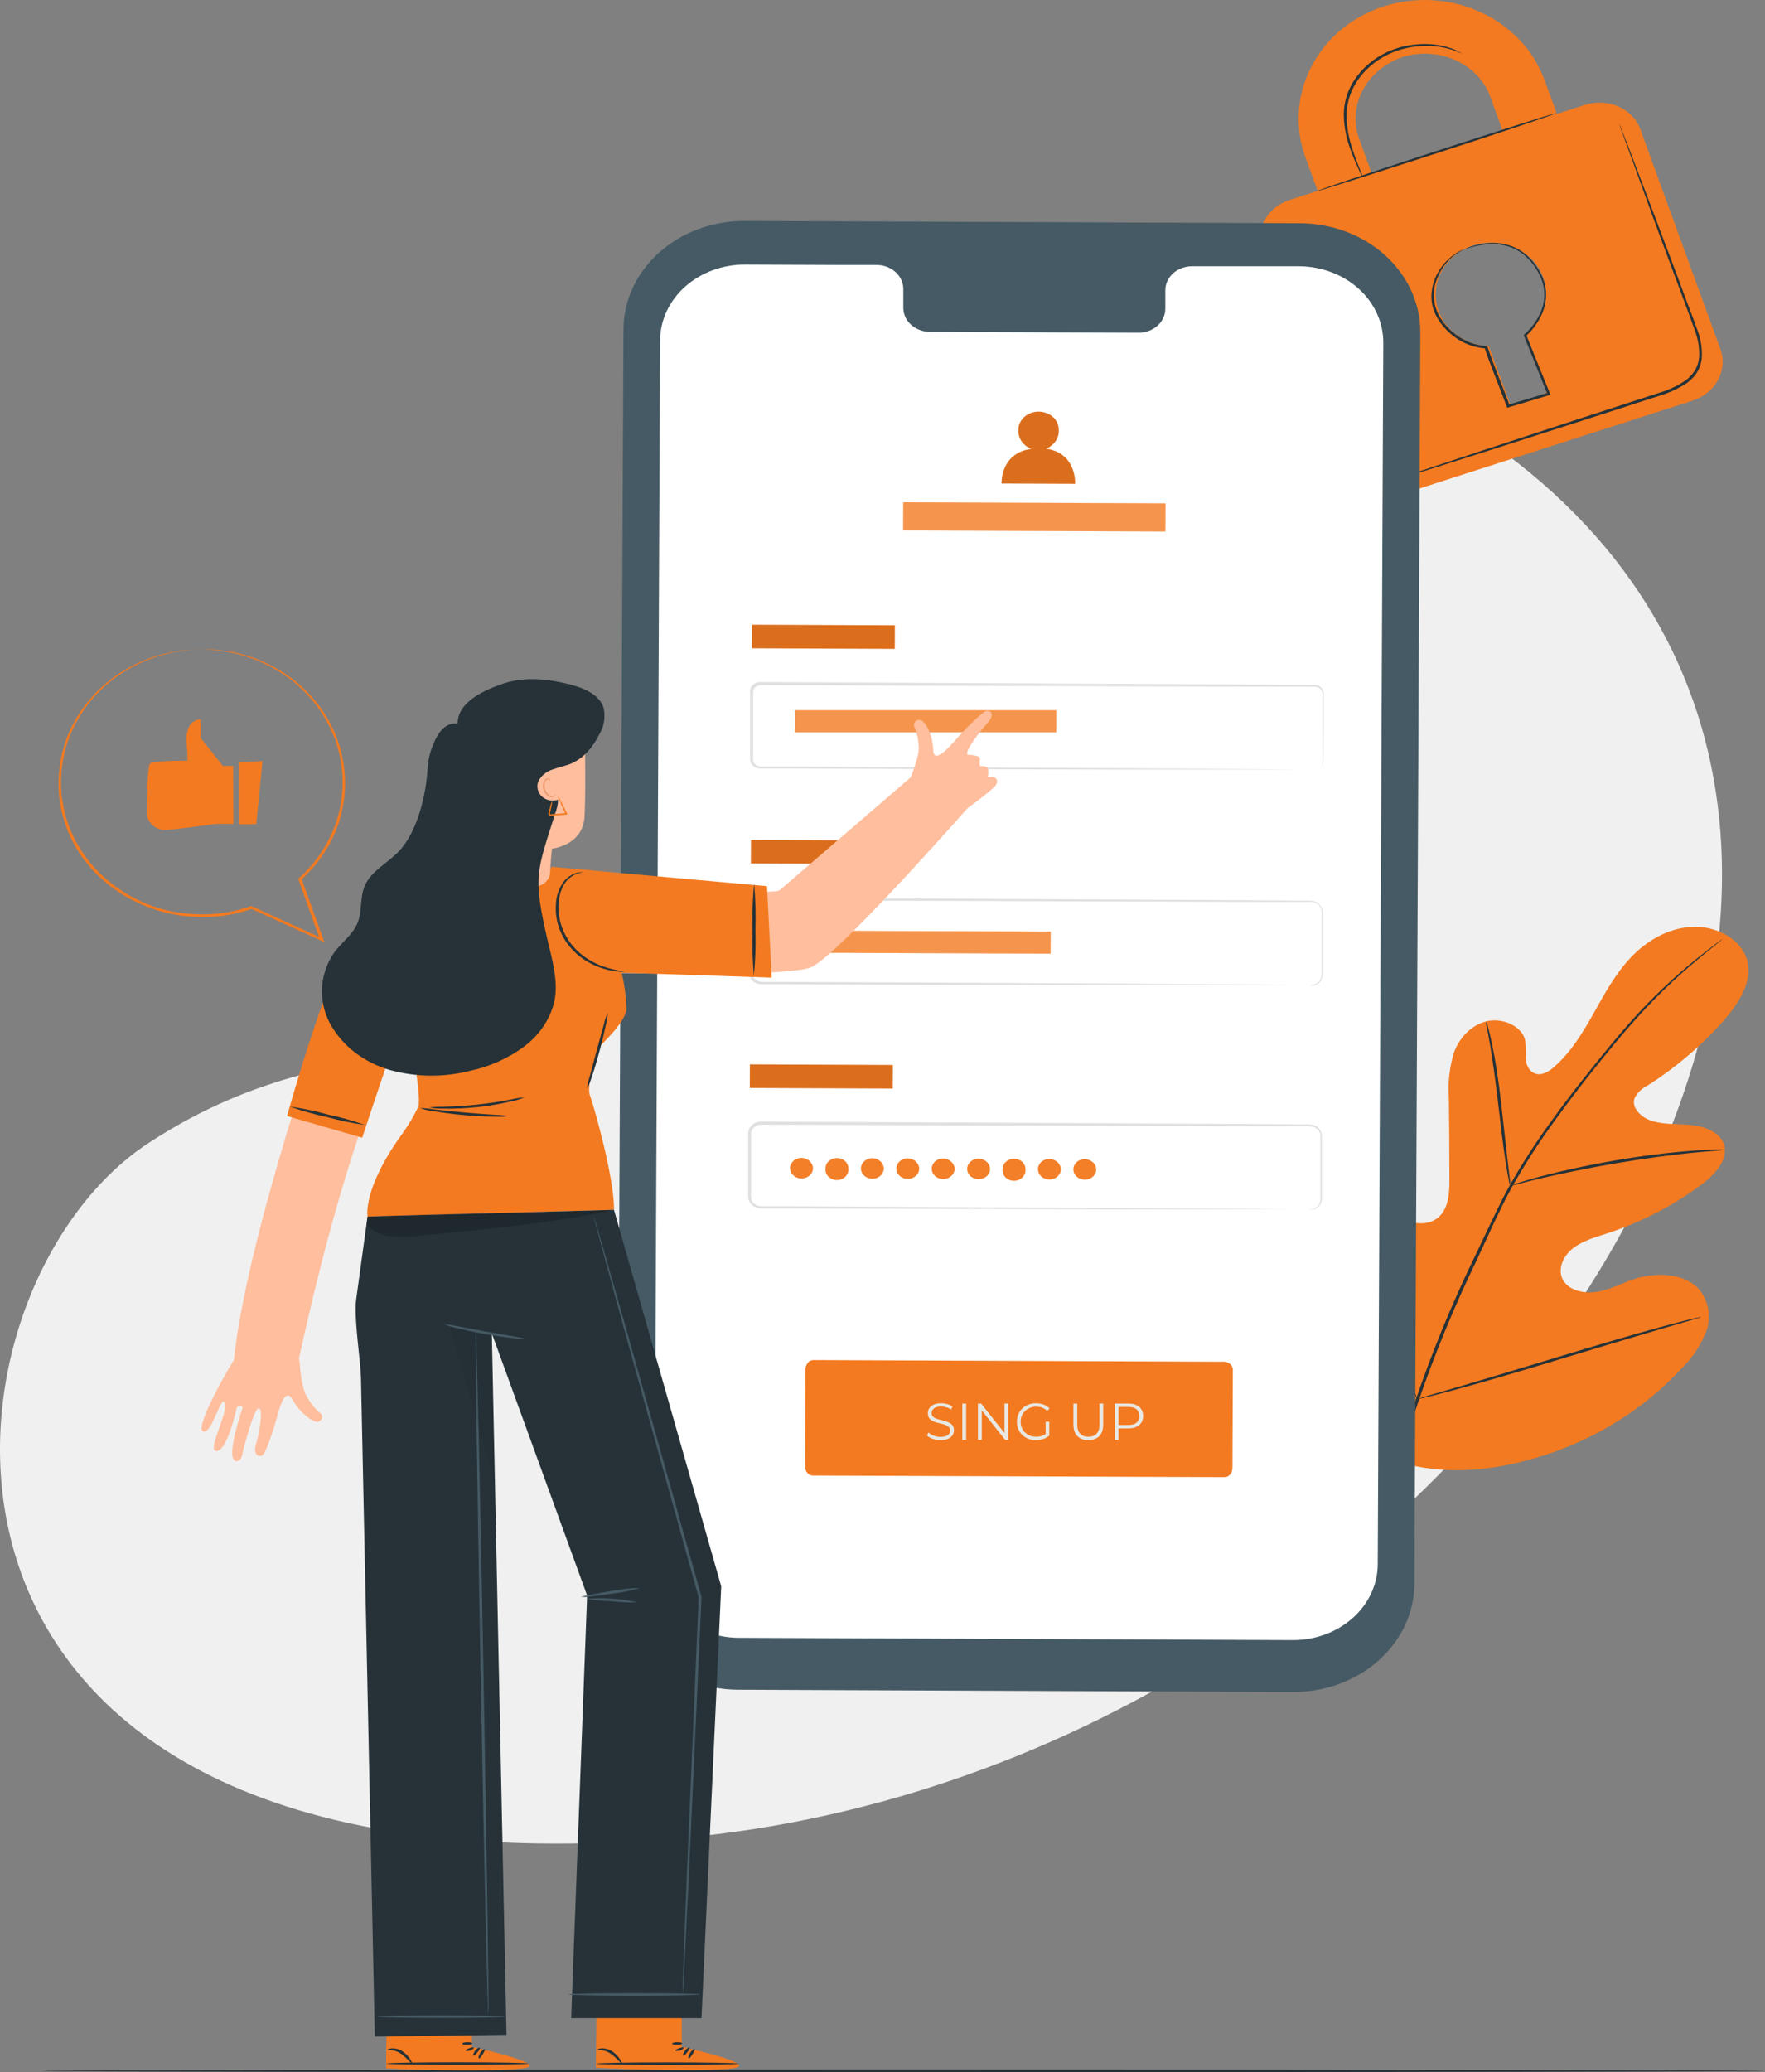 <svg width="277" height="325" viewBox="0 0 277 325" fill="none" xmlns="http://www.w3.org/2000/svg">
<rect x="0" y="0" width="277" height="325" fill="#808080" stroke="none"/>
<path d="M238.218 72.623C206.283 47.543 163.054 72.623 121.054 125.401C79.054 178.179 59.084 155.968 23.381 179.229C-12.322 202.491 -21.872 297.78 103.918 288.516C229.707 279.252 321.703 138.098 238.218 72.623Z" fill="#F0F0F0"/>
<path d="M277 324.796C277 324.906 216.443 325 141.766 325C67.09 325 6.506 324.906 6.506 324.796C6.506 324.686 67.055 324.592 141.766 324.592C216.478 324.592 277 324.694 277 324.796Z" fill="#263238"/>
<path d="M217.995 228.849C204.521 220.392 201.469 204.694 202.001 190.578C202.088 188.227 201.8 185.735 203.047 183.673C204.294 181.612 207.207 180.194 209.553 181.181C211.498 182.004 212.344 184.042 213.434 185.727C214.888 187.971 217.02 189.8 219.582 191.002C221.248 191.785 223.315 192.256 224.963 191.441C227.23 190.32 227.492 187.522 227.474 185.17C227.474 180.797 227.445 176.429 227.387 172.066C227.23 169.723 227.495 167.373 228.172 165.106C228.983 162.88 230.788 160.819 233.256 160.192C235.724 159.565 238.803 160.858 239.361 163.147C239.457 164.116 239.483 165.09 239.439 166.063C239.509 167.042 240.015 168.116 241.035 168.414C242.056 168.712 243.12 168.03 243.904 167.34C246.59 164.989 248.422 161.924 250.122 158.899C251.823 155.874 253.489 152.762 255.93 150.184C258.372 147.605 261.747 145.559 265.523 145.364C269.299 145.168 273.233 147.252 274.174 150.544C275.116 153.836 272.98 157.198 270.686 159.871C267.225 163.838 263.145 167.336 258.573 170.256C257.68 170.694 256.968 171.378 256.541 172.207C255.974 173.775 257.622 175.342 259.34 175.836C261.285 176.416 263.395 176.236 265.445 176.455C267.494 176.675 269.674 177.474 270.451 179.198C271.515 181.597 269.282 184.105 267.093 185.75C262.698 189.042 257.707 191.632 252.337 193.408C250.419 194.035 248.404 194.591 246.852 195.798C245.3 197.005 244.375 199.113 245.308 200.767C246.242 202.421 248.64 202.946 250.654 202.609C252.669 202.272 254.457 201.3 256.375 200.65C259.959 199.435 264.582 199.654 266.84 202.437C267.54 203.395 267.983 204.486 268.134 205.624C268.286 206.763 268.141 207.917 267.712 208.997C266.839 211.145 265.496 213.115 263.762 214.789C258.05 220.922 250.629 225.582 242.256 228.293C233.945 230.879 226.245 231.584 217.986 228.865" fill="#F37A20"/>
<path d="M270.337 147.299C270.337 147.299 270.259 147.378 270.084 147.519L269.308 148.138C268.628 148.687 267.625 149.486 266.36 150.544C262.775 153.536 259.446 156.766 256.401 160.208C254.457 162.379 252.442 164.84 250.297 167.512C248.151 170.185 245.936 173.069 243.739 176.134C241.396 179.365 239.25 182.709 237.311 186.15C236.3 187.945 235.41 189.818 234.495 191.73L231.791 197.569C228.228 204.924 225.124 212.452 222.495 220.118C220.377 226.39 218.917 232.827 218.134 239.344C217.627 243.741 217.545 248.171 217.89 252.581C218.03 254.149 218.16 255.348 218.282 256.163C218.335 256.555 218.37 256.868 218.405 257.096V257.417C218.367 257.315 218.341 257.21 218.326 257.103C218.282 256.876 218.23 256.57 218.16 256.179C218.003 255.395 217.838 254.156 217.681 252.589C217.26 248.17 217.289 243.726 217.768 239.312C218.502 232.768 219.93 226.301 222.032 220C224.64 212.313 227.735 204.766 231.303 197.397L234.076 191.581C234.992 189.677 235.89 187.788 236.91 185.985C238.862 182.534 241.026 179.182 243.39 175.946C245.622 172.811 247.872 169.973 249.991 167.324C252.111 164.675 254.16 162.199 256.096 160.035C259.172 156.603 262.546 153.395 266.186 150.442C267.477 149.4 268.506 148.616 269.203 148.091L270.014 147.503C270.114 147.425 270.222 147.357 270.337 147.299Z" fill="#263238"/>
<path d="M237.024 185.97C236.901 185.647 236.816 185.313 236.771 184.974C236.631 184.324 236.474 183.407 236.291 182.216C235.916 179.864 235.532 176.643 235.122 173.077C234.713 169.511 234.25 166.282 233.867 163.954C233.666 162.794 233.492 161.862 233.37 161.211C233.274 160.878 233.225 160.536 233.221 160.192C233.371 160.506 233.48 160.835 233.544 161.172C233.736 161.815 233.954 162.739 234.198 163.907C234.695 166.258 235.183 169.456 235.593 173.03C236.003 176.604 236.352 179.739 236.622 182.176C236.753 183.274 236.867 184.206 236.954 184.951C237.022 185.287 237.045 185.629 237.024 185.97Z" fill="#263238"/>
<path d="M270.581 180.343C270.157 180.426 269.725 180.473 269.291 180.484C268.419 180.554 267.18 180.648 265.645 180.805C262.576 181.103 258.355 181.651 253.724 182.435C249.093 183.219 244.933 184.105 241.942 184.786C240.451 185.131 239.247 185.445 238.454 185.656C238.03 185.792 237.592 185.886 237.146 185.939C237.549 185.756 237.969 185.607 238.401 185.492C239.221 185.233 240.407 184.873 241.89 184.489C244.864 183.705 249.023 182.772 253.672 181.973C257.609 181.296 261.582 180.799 265.576 180.484C267.119 180.366 268.366 180.319 269.238 180.303C269.686 180.276 270.136 180.289 270.581 180.343Z" fill="#263238"/>
<path d="M222.46 219.452C222.367 219.338 222.291 219.215 222.233 219.083L221.658 217.994C221.16 217.046 220.489 215.643 219.687 213.926C218.065 210.478 215.998 205.65 213.8 200.289C211.602 194.928 209.579 190.1 208.044 186.613C207.294 184.92 206.675 183.532 206.213 182.498L205.725 181.377C205.657 181.248 205.61 181.111 205.585 180.969C205.678 181.083 205.754 181.207 205.812 181.338L206.387 182.427C206.876 183.376 207.556 184.779 208.358 186.495C209.98 189.943 212.047 194.771 214.245 200.132C216.443 205.493 218.466 210.321 220.001 213.809C220.751 215.502 221.37 216.889 221.823 217.924C222.024 218.37 222.19 218.707 222.32 219.044C222.388 219.174 222.435 219.311 222.46 219.452Z" fill="#263238"/>
<path d="M267.006 206.543C266.866 206.615 266.717 206.671 266.561 206.708L265.27 207.1L260.5 208.487C256.471 209.663 250.907 211.34 244.803 213.19C238.698 215.039 233.108 216.685 229.053 217.782C227.03 218.339 225.381 218.762 224.239 219.044L222.922 219.35C222.769 219.394 222.611 219.423 222.451 219.436C222.591 219.364 222.74 219.309 222.896 219.272L224.187 218.88L228.957 217.492C232.986 216.317 238.55 214.64 244.654 212.79C250.759 210.94 256.34 209.294 260.396 208.197C262.427 207.641 264.067 207.217 265.218 206.935L266.535 206.63C266.688 206.586 266.846 206.557 267.006 206.543Z" fill="#263238"/>
<path d="M248.832 16.428L244.34 17.87L242.413 12.595C238.872 2.869 227.588 -2.296 217.219 0.988C206.85 4.272 201.329 14.939 204.87 24.665L206.797 29.94L202.289 31.39C200.569 31.989 199.173 33.161 198.39 34.661C197.607 36.162 197.498 37.876 198.085 39.447L210.582 73.767C210.841 74.545 211.272 75.268 211.849 75.893C212.425 76.519 213.135 77.033 213.938 77.407C214.74 77.78 215.617 78.005 216.518 78.068C217.419 78.131 218.324 78.03 219.181 77.772L265.724 62.81C267.466 62.212 268.882 61.03 269.674 59.513C270.466 57.996 270.572 56.261 269.971 54.675L257.465 20.355C257.199 19.579 256.762 18.86 256.18 18.239C255.597 17.619 254.882 17.11 254.076 16.744C253.27 16.377 252.391 16.16 251.49 16.106C250.589 16.052 249.685 16.161 248.832 16.428ZM213.355 21.914C212.401 19.385 212.572 16.622 213.833 14.204C215.095 11.786 217.349 9.901 220.123 8.943C221.492 8.522 222.942 8.353 224.386 8.446C225.83 8.54 227.238 8.894 228.527 9.487C229.815 10.08 230.957 10.901 231.885 11.899C232.813 12.898 233.508 14.054 233.928 15.299L235.846 20.574L215.274 27.189L213.355 21.914ZM239.518 52.371L242.71 61.133C242.768 61.309 242.749 61.498 242.657 61.662C242.564 61.825 242.405 61.95 242.213 62.011L237.739 63.445C237.561 63.49 237.37 63.471 237.208 63.392C237.045 63.313 236.923 63.18 236.867 63.022L233.649 54.299C231.874 54.212 230.172 53.64 228.769 52.66C227.366 51.679 226.33 50.337 225.8 48.813C225.041 46.798 225.18 44.597 226.186 42.672C227.192 40.746 228.988 39.245 231.198 38.483C232.289 38.148 233.444 38.014 234.594 38.088C235.744 38.163 236.866 38.445 237.892 38.917C238.918 39.39 239.828 40.043 240.567 40.838C241.307 41.633 241.86 42.554 242.195 43.546C242.756 45.094 242.803 46.756 242.329 48.328C241.855 49.899 240.881 51.313 239.526 52.394L239.518 52.371Z" fill="#F37A20"/>
<path d="M244.14 17.776C244.14 17.886 235.812 20.699 225.451 24.046C215.091 27.393 206.64 30.081 206.597 30.003C206.553 29.924 214.925 27.087 225.294 23.733C235.663 20.378 244.096 17.674 244.14 17.776Z" fill="#263238"/>
<path d="M254.029 19.218C254.068 19.286 254.1 19.357 254.125 19.43C254.195 19.586 254.273 19.79 254.378 20.041C254.605 20.613 254.919 21.405 255.311 22.392L258.66 31.155C260.055 34.87 261.721 39.274 263.57 44.165C264.442 46.618 265.471 49.173 266.43 51.861C266.944 53.247 267.166 54.706 267.084 56.164C267.01 56.923 266.77 57.66 266.378 58.335C265.959 59.008 265.399 59.601 264.73 60.083C263.382 60.967 261.887 61.652 260.3 62.113L255.808 63.563L247.306 66.298L232.907 70.907L223.184 73.979L220.567 74.763L219.87 74.966C219.795 74.996 219.716 75.015 219.634 75.021C219.634 75.021 219.704 75.021 219.852 74.927L220.533 74.684L223.149 73.799L232.82 70.601L247.192 65.898L255.678 63.14L260.169 61.682C261.711 61.24 263.163 60.575 264.468 59.715C265.091 59.268 265.612 58.717 266.003 58.092C266.372 57.468 266.595 56.783 266.657 56.078C266.737 54.673 266.524 53.267 266.029 51.932C265.087 49.267 264.093 46.689 263.195 44.236C261.381 39.337 259.707 34.917 258.381 31.202C257.055 27.487 255.939 24.5 255.172 22.4C254.805 21.373 254.526 20.574 254.3 19.994L254.09 19.367C254.064 19.319 254.044 19.27 254.029 19.218Z" fill="#263238"/>
<path d="M229.471 8.41C229.471 8.41 229.009 8.206 228.154 7.893C226.936 7.472 225.648 7.239 224.343 7.203C222.41 7.143 220.486 7.47 218.71 8.159C216.55 9.017 214.703 10.405 213.381 12.164C212.051 13.918 211.337 15.99 211.332 18.113C211.35 19.853 211.644 21.581 212.204 23.247C212.658 24.673 213.128 25.809 213.442 26.601C213.628 27.003 213.779 27.417 213.896 27.839C213.648 27.463 213.441 27.067 213.277 26.656C212.919 25.872 212.405 24.759 211.899 23.325C211.278 21.642 210.94 19.885 210.896 18.113C210.873 15.91 211.603 13.754 212.989 11.937C214.357 10.114 216.279 8.683 218.527 7.814C220.358 7.121 222.342 6.816 224.326 6.921C225.659 6.982 226.968 7.261 228.189 7.744C228.516 7.879 228.831 8.036 229.131 8.214C229.255 8.263 229.37 8.329 229.471 8.41Z" fill="#263238"/>
<path d="M229.872 39.078C230.012 39.003 230.158 38.937 230.309 38.883C230.745 38.706 231.197 38.561 231.66 38.451C232.395 38.257 233.154 38.141 233.919 38.107C234.96 38.056 236.002 38.198 236.98 38.522C239.213 39.227 241.262 41.273 242.274 44.008C242.759 45.476 242.759 47.039 242.274 48.507C241.736 50.1 240.771 51.551 239.465 52.731L239.518 52.52C240.678 55.381 241.942 58.484 243.25 61.721L243.329 61.917L243.111 61.988L241.114 62.583L236.753 63.892L236.535 63.955L236.465 63.759C235.271 60.514 233.963 57.489 232.977 54.518L233.169 54.652C231.464 54.524 229.839 53.949 228.495 52.998C227.279 52.156 226.282 51.086 225.573 49.863C224.934 48.778 224.615 47.563 224.649 46.336C224.689 45.082 225.038 43.851 225.669 42.731C226.301 41.612 227.2 40.633 228.303 39.862C228.757 39.531 229.266 39.267 229.811 39.078C229.319 39.341 228.841 39.626 228.381 39.933C227.17 40.853 226.242 42.038 225.687 43.373C225.209 44.38 224.986 45.47 225.033 46.563C225.08 47.657 225.395 48.727 225.957 49.698C226.654 50.875 227.627 51.902 228.809 52.708C230.091 53.612 231.64 54.157 233.265 54.276H233.413L233.457 54.393C234.416 57.309 235.733 60.357 236.945 63.618L236.657 63.492L241.018 62.184L243.006 61.58L242.867 61.846C241.567 58.61 240.311 55.498 239.16 52.637V52.52L239.265 52.426C240.533 51.294 241.478 49.904 242.021 48.374C242.483 46.97 242.483 45.475 242.021 44.071C241.07 41.438 239.108 39.439 236.98 38.734C236.038 38.407 235.033 38.255 234.024 38.287C233.27 38.302 232.521 38.394 231.791 38.561C230.492 38.851 229.881 39.118 229.872 39.078Z" fill="#263238"/>
<path d="M202.916 265.38L115.804 265.019C110.773 264.994 105.959 263.176 102.419 259.964C98.879 256.751 96.903 252.408 96.923 247.886L97.848 51.626C97.858 49.386 98.359 47.17 99.323 45.105C100.287 43.039 101.694 41.164 103.465 39.587C105.235 38.011 107.334 36.763 109.642 35.916C111.949 35.069 114.419 34.639 116.912 34.65L204.015 35.011C209.046 35.033 213.861 36.85 217.403 40.061C220.944 43.272 222.923 47.614 222.905 52.136L221.98 248.388C221.97 250.629 221.469 252.846 220.505 254.912C219.541 256.979 218.134 258.854 216.364 260.432C214.594 262.01 212.495 263.259 210.188 264.108C207.88 264.957 205.41 265.389 202.916 265.38Z" fill="#455A64"/>
<path d="M203.885 41.759H187.001C186.45 41.768 185.907 41.875 185.402 42.073C184.897 42.271 184.44 42.556 184.058 42.913C183.675 43.269 183.375 43.69 183.174 44.151C182.973 44.612 182.874 45.104 182.885 45.599V48.35C182.895 48.845 182.797 49.337 182.595 49.797C182.394 50.258 182.094 50.678 181.711 51.034C181.329 51.39 180.872 51.675 180.367 51.872C179.862 52.069 179.319 52.175 178.769 52.183L145.856 52.05C144.743 52.023 143.687 51.6 142.92 50.874C142.153 50.148 141.738 49.178 141.766 48.178V45.427C141.794 44.428 141.38 43.459 140.615 42.733C139.85 42.007 138.797 41.584 137.685 41.555H131.746L116.964 41.492C113.448 41.474 110.067 42.708 107.561 44.924C105.056 47.141 103.629 50.16 103.595 53.319L102.723 244.885C102.715 246.452 103.05 248.006 103.71 249.457C104.37 250.908 105.342 252.228 106.57 253.341C107.797 254.455 109.257 255.34 110.865 255.947C112.474 256.553 114.199 256.869 115.944 256.876L202.873 257.237C204.618 257.244 206.348 256.942 207.964 256.348C209.579 255.755 211.049 254.881 212.289 253.777C213.529 252.673 214.514 251.36 215.19 249.914C215.865 248.467 216.217 246.916 216.225 245.347L217.097 53.782C217.117 50.613 215.738 47.567 213.26 45.312C210.782 43.058 207.41 41.78 203.885 41.759Z" fill="white"/>
<path d="M192.19 231.678L127.551 231.428C126.879 231.428 126.339 230.769 126.348 229.97L126.417 214.773C126.417 213.989 126.967 213.315 127.638 213.315L192.277 213.581C192.649 213.639 192.982 213.824 193.206 214.097C193.431 214.37 193.529 214.71 193.481 215.047L193.42 230.228C193.42 231.036 192.861 231.686 192.19 231.678Z" fill="#F37A20"/>
<path d="M147.594 225.879C147.171 225.879 146.764 225.811 146.374 225.676C145.989 225.535 145.691 225.356 145.48 225.139L145.716 224.676C145.916 224.871 146.184 225.036 146.521 225.172C146.862 225.302 147.22 225.367 147.594 225.367C147.952 225.367 148.242 225.323 148.464 225.237C148.692 225.145 148.857 225.023 148.96 224.871C149.068 224.719 149.123 224.551 149.123 224.367C149.123 224.144 149.057 223.966 148.927 223.83C148.803 223.695 148.637 223.589 148.431 223.513C148.225 223.432 147.998 223.361 147.748 223.301C147.499 223.242 147.25 223.18 147 223.114C146.751 223.044 146.521 222.952 146.309 222.838C146.103 222.724 145.935 222.575 145.805 222.391C145.68 222.201 145.618 221.954 145.618 221.651C145.618 221.369 145.691 221.111 145.837 220.878C145.989 220.64 146.22 220.45 146.529 220.309C146.838 220.163 147.233 220.09 147.716 220.09C148.036 220.09 148.353 220.136 148.667 220.228C148.982 220.315 149.253 220.437 149.48 220.594L149.277 221.074C149.033 220.911 148.773 220.792 148.496 220.716C148.225 220.64 147.962 220.602 147.708 220.602C147.366 220.602 147.084 220.648 146.862 220.74C146.64 220.832 146.474 220.957 146.366 221.114C146.263 221.266 146.212 221.439 146.212 221.635C146.212 221.857 146.274 222.036 146.399 222.171C146.529 222.307 146.697 222.412 146.903 222.488C147.114 222.564 147.344 222.632 147.594 222.692C147.843 222.751 148.09 222.816 148.334 222.887C148.583 222.957 148.811 223.049 149.017 223.163C149.228 223.272 149.396 223.418 149.521 223.602C149.651 223.787 149.716 224.028 149.716 224.326C149.716 224.602 149.64 224.86 149.488 225.099C149.337 225.332 149.104 225.521 148.789 225.668C148.48 225.809 148.082 225.879 147.594 225.879ZM151.027 225.83V220.138H151.629V225.83H151.027ZM153.481 225.83V220.138H153.977L157.904 225.082H157.644V220.138H158.238V225.83H157.742L153.822 220.886H154.083V225.83H153.481ZM162.592 225.879C162.158 225.879 161.757 225.809 161.388 225.668C161.025 225.521 160.708 225.318 160.437 225.058C160.171 224.798 159.963 224.491 159.811 224.139C159.664 223.787 159.591 223.402 159.591 222.984C159.591 222.567 159.664 222.182 159.811 221.83C159.963 221.477 160.174 221.171 160.445 220.911C160.716 220.651 161.033 220.45 161.396 220.309C161.765 220.163 162.166 220.09 162.6 220.09C163.034 220.09 163.429 220.157 163.787 220.293C164.15 220.428 164.459 220.634 164.714 220.911L164.34 221.293C164.101 221.055 163.839 220.884 163.551 220.781C163.264 220.678 162.955 220.626 162.624 220.626C162.272 220.626 161.947 220.686 161.649 220.805C161.356 220.919 161.098 221.084 160.876 221.301C160.659 221.513 160.488 221.762 160.364 222.049C160.245 222.331 160.185 222.643 160.185 222.984C160.185 223.32 160.245 223.632 160.364 223.919C160.488 224.207 160.659 224.459 160.876 224.676C161.098 224.887 161.356 225.052 161.649 225.172C161.947 225.286 162.269 225.342 162.616 225.342C162.941 225.342 163.248 225.294 163.535 225.196C163.828 225.099 164.096 224.933 164.34 224.7L164.681 225.155C164.41 225.394 164.093 225.576 163.73 225.7C163.367 225.819 162.987 225.879 162.592 225.879ZM164.104 225.082V222.984H164.681V225.155L164.104 225.082ZM170.806 225.879C170.079 225.879 169.507 225.67 169.09 225.253C168.673 224.836 168.464 224.218 168.464 223.399V220.138H169.066V223.375C169.066 224.047 169.217 224.543 169.521 224.863C169.824 225.183 170.253 225.342 170.806 225.342C171.364 225.342 171.795 225.183 172.098 224.863C172.402 224.543 172.554 224.047 172.554 223.375V220.138H173.139V223.399C173.139 224.218 172.931 224.836 172.513 225.253C172.101 225.67 171.532 225.879 170.806 225.879ZM174.953 225.83V220.138H177.083C177.565 220.138 177.98 220.217 178.327 220.374C178.674 220.526 178.94 220.748 179.124 221.041C179.314 221.328 179.408 221.678 179.408 222.09C179.408 222.491 179.314 222.838 179.124 223.131C178.94 223.418 178.674 223.64 178.327 223.798C177.98 223.955 177.565 224.033 177.083 224.033H175.286L175.554 223.749V225.83H174.953ZM175.554 223.798L175.286 223.505H177.067C177.636 223.505 178.067 223.383 178.36 223.139C178.658 222.89 178.807 222.54 178.807 222.09C178.807 221.635 178.658 221.282 178.36 221.033C178.067 220.784 177.636 220.659 177.067 220.659H175.286L175.554 220.374V223.798Z" fill="#E8E8E3"/>
<path d="M140.444 98.072L118.014 97.98L117.996 101.68L140.425 101.771L140.444 98.072Z" fill="#F37A20"/>
<path opacity="0.1" d="M140.444 98.072L118.014 97.98L117.996 101.68L140.425 101.771L140.444 98.072Z" fill="black"/>
<path d="M206.196 120.785C206.372 120.769 206.545 120.732 206.71 120.675C206.951 120.59 207.161 120.446 207.316 120.259C207.47 120.072 207.562 119.849 207.582 119.617C207.582 118.371 207.582 116.553 207.582 114.217C207.582 113.049 207.582 111.74 207.582 110.298C207.582 109.946 207.582 109.577 207.582 109.209C207.639 108.851 207.552 108.487 207.338 108.182C207.218 108.036 207.062 107.916 206.882 107.833C206.702 107.75 206.503 107.706 206.3 107.704H204.94H192.338L119.397 107.461C119.21 107.458 119.026 107.496 118.859 107.571C118.692 107.646 118.547 107.756 118.438 107.892C118.227 108.199 118.147 108.563 118.211 108.919C118.211 109.703 118.211 110.486 118.211 111.27C118.211 112.838 118.211 114.405 118.211 115.973C118.211 116.756 118.211 117.54 118.211 118.324C118.175 118.689 118.175 119.056 118.211 119.421C118.257 119.578 118.342 119.723 118.46 119.845C118.578 119.967 118.725 120.063 118.891 120.126C119.063 120.188 119.247 120.217 119.432 120.213H123.871L143.24 120.307L176.03 120.487L198.138 120.644L204.146 120.706H205.707C206.065 120.706 206.239 120.706 206.239 120.706H205.707H204.146H198.138H176.03L143.24 120.612L123.871 120.542H119.432C119.188 120.551 118.944 120.513 118.717 120.432C118.487 120.344 118.283 120.21 118.12 120.04C117.957 119.87 117.839 119.669 117.775 119.452C117.725 119.247 117.707 119.036 117.723 118.825V118.245C117.723 117.462 117.723 116.678 117.723 115.894C117.723 114.327 117.723 112.759 117.723 111.192C117.723 110.408 117.723 109.624 117.723 108.84C117.706 108.632 117.706 108.422 117.723 108.213C117.755 107.983 117.855 107.764 118.01 107.579C118.161 107.389 118.36 107.236 118.591 107.131C118.822 107.026 119.077 106.972 119.336 106.975L192.277 107.336L204.879 107.414H206.239C206.479 107.414 206.715 107.466 206.928 107.566C207.14 107.665 207.323 107.81 207.46 107.986C207.706 108.327 207.805 108.736 207.739 109.138C207.739 109.507 207.739 109.875 207.739 110.228C207.739 111.654 207.739 112.963 207.739 114.146C207.739 116.498 207.678 118.3 207.661 119.554C207.639 119.795 207.542 120.026 207.38 120.219C207.217 120.412 206.997 120.559 206.745 120.644C206.58 120.736 206.39 120.785 206.196 120.785Z" fill="#E0E0E0"/>
<path d="M165.774 111.396H124.752V114.852H165.774V111.396Z" fill="#F37A20"/>
<path opacity="0.2" d="M165.774 111.396H124.752V114.852H165.774V111.396Z" fill="white"/>
<path d="M140.291 131.819L117.861 131.728L117.843 135.427L140.272 135.519L140.291 131.819Z" fill="#F37A20"/>
<path opacity="0.1" d="M140.291 131.819L117.861 131.728L117.843 135.427L140.272 135.519L140.291 131.819Z" fill="black"/>
<path d="M205.629 154.533C205.805 154.514 205.979 154.485 206.152 154.447C206.395 154.377 206.62 154.262 206.809 154.108C206.999 153.953 207.149 153.765 207.251 153.554C207.388 153.237 207.442 152.897 207.408 152.558C207.408 152.182 207.408 151.775 207.408 151.32C207.408 150.411 207.408 149.376 207.408 148.185V143.208C207.449 142.848 207.361 142.485 207.155 142.174C206.94 141.854 206.601 141.617 206.204 141.507C205.77 141.438 205.327 141.417 204.887 141.445H192.338L119.65 141.202C119.259 141.203 118.882 141.331 118.588 141.563C118.294 141.795 118.105 142.115 118.054 142.464C118.054 143.208 118.054 144.031 118.054 144.815C118.054 146.382 118.054 147.95 118.054 149.517C118.054 150.301 118.054 151.085 118.054 151.869C118.021 152.235 118.039 152.603 118.106 152.966C118.215 153.284 118.439 153.56 118.743 153.75C119.065 153.933 119.443 154.021 119.824 154H121.036H123.557L142.856 154.087L175.533 154.267L197.562 154.424L203.553 154.486H205.114H205.637H205.114H203.553H197.562H175.533L142.839 154.455L123.539 154.392H119.746C119.274 154.417 118.806 154.305 118.411 154.071C118.015 153.824 117.725 153.461 117.592 153.044C117.514 152.646 117.49 152.241 117.522 151.837C117.522 151.053 117.522 150.27 117.522 149.486C117.522 147.918 117.522 146.351 117.522 144.783C117.522 144 117.522 143.216 117.522 142.432C117.586 141.984 117.829 141.572 118.206 141.273C118.583 140.975 119.069 140.81 119.571 140.81L192.26 141.17L204.809 141.257C205.276 141.231 205.745 141.26 206.204 141.343C206.657 141.476 207.039 141.755 207.277 142.127C207.502 142.472 207.6 142.872 207.556 143.271C207.556 143.639 207.556 144 207.556 144.36C207.556 145.779 207.556 147.08 207.556 148.279C207.556 149.478 207.556 150.489 207.556 151.414C207.556 151.861 207.556 152.276 207.556 152.66C207.588 153.011 207.525 153.363 207.373 153.687C207.26 153.903 207.096 154.095 206.893 154.249C206.689 154.403 206.452 154.516 206.195 154.58C206.005 154.595 205.813 154.579 205.629 154.533Z" fill="#E0E0E0"/>
<path d="M140.122 167.033L117.692 166.941L117.674 170.64L140.103 170.732L140.122 167.033Z" fill="#F37A20"/>
<path opacity="0.1" d="M140.122 167.033L117.692 166.941L117.674 170.64L140.103 170.732L140.122 167.033Z" fill="black"/>
<path d="M205.454 189.732C205.63 189.713 205.805 189.684 205.977 189.646C206.22 189.576 206.443 189.462 206.633 189.309C206.822 189.156 206.973 188.969 207.076 188.76C207.213 188.444 207.267 188.103 207.233 187.765C207.233 187.381 207.233 186.981 207.233 186.519C207.233 185.617 207.233 184.575 207.233 183.384V178.407C207.275 178.046 207.186 177.684 206.98 177.372C206.76 177.059 206.423 176.825 206.03 176.714C205.596 176.641 205.153 176.618 204.713 176.643H192.164L119.475 176.4C119.084 176.401 118.707 176.529 118.414 176.762C118.12 176.994 117.93 177.314 117.879 177.662C117.879 178.446 117.879 179.23 117.879 180.013C117.879 181.581 117.879 183.148 117.879 184.716C117.879 185.5 117.879 186.283 117.879 187.067C117.847 187.431 117.865 187.797 117.932 188.157C118.036 188.476 118.261 188.754 118.568 188.94C118.889 189.128 119.269 189.216 119.65 189.191H123.443L142.743 189.285L175.42 189.465L197.448 189.622L203.44 189.685H205.001C205.349 189.685 205.524 189.685 205.524 189.685C205.524 189.685 205.349 189.685 205.001 189.685H203.44H197.448H175.42L142.743 189.599L123.443 189.528H119.65C119.178 189.557 118.708 189.444 118.316 189.207C117.919 188.96 117.629 188.597 117.496 188.18C117.418 187.782 117.394 187.376 117.426 186.973C117.426 186.189 117.426 185.406 117.426 184.622C117.426 183.054 117.426 181.487 117.426 179.919C117.426 179.136 117.426 178.352 117.426 177.529C117.488 177.081 117.729 176.67 118.105 176.371C118.481 176.072 118.965 175.907 119.467 175.906L192.155 176.267L204.704 176.353C205.171 176.327 205.641 176.356 206.099 176.439C206.553 176.572 206.935 176.852 207.172 177.223C207.398 177.568 207.495 177.969 207.451 178.367C207.451 178.736 207.451 179.104 207.451 179.457C207.451 180.876 207.451 182.177 207.451 183.376C207.451 184.575 207.451 185.586 207.451 186.511C207.451 186.957 207.451 187.373 207.451 187.757C207.485 188.107 207.422 188.46 207.268 188.784C207.155 189 206.991 189.192 206.788 189.346C206.585 189.5 206.347 189.613 206.091 189.677C205.886 189.74 205.668 189.759 205.454 189.732Z" fill="#E0E0E0"/>
<path d="M164.899 146.121L123.876 145.954L123.859 149.41L164.881 149.578L164.899 146.121Z" fill="#F37A20"/>
<path opacity="0.2" d="M164.899 146.121L123.876 145.954L123.859 149.41L164.881 149.578L164.899 146.121Z" fill="white"/>
<path d="M127.586 183.336C127.56 183.652 127.432 183.953 127.217 184.204C127.003 184.454 126.711 184.642 126.378 184.745C126.046 184.848 125.687 184.861 125.346 184.782C125.006 184.703 124.698 184.536 124.462 184.302C124.226 184.067 124.072 183.776 124.019 183.463C123.965 183.151 124.015 182.831 124.162 182.544C124.309 182.257 124.546 182.015 124.845 181.848C125.144 181.681 125.49 181.596 125.842 181.604C126.328 181.629 126.783 181.824 127.11 182.148C127.436 182.473 127.607 182.9 127.586 183.336Z" fill="#F37A20"/>
<path d="M133.141 183.36C133.158 183.581 133.125 183.803 133.042 184.012C132.96 184.22 132.831 184.412 132.663 184.574C132.495 184.736 132.291 184.865 132.065 184.953C131.839 185.041 131.595 185.087 131.349 185.087C131.102 185.087 130.859 185.041 130.633 184.953C130.407 184.865 130.203 184.736 130.035 184.574C129.867 184.412 129.738 184.22 129.655 184.012C129.573 183.803 129.54 183.581 129.557 183.36C129.54 183.139 129.573 182.917 129.655 182.709C129.738 182.5 129.867 182.308 130.035 182.146C130.203 181.984 130.407 181.855 130.633 181.767C130.859 181.679 131.102 181.633 131.349 181.633C131.595 181.633 131.839 181.679 132.065 181.767C132.291 181.855 132.495 181.984 132.663 182.146C132.831 182.308 132.96 182.5 133.042 182.709C133.125 182.917 133.158 183.139 133.141 183.36Z" fill="#F37A20"/>
<path d="M138.705 183.384C138.679 183.699 138.551 184 138.337 184.251C138.122 184.501 137.83 184.689 137.498 184.792C137.165 184.895 136.806 184.908 136.465 184.829C136.125 184.75 135.817 184.583 135.581 184.349C135.345 184.114 135.191 183.823 135.138 183.51C135.084 183.198 135.134 182.878 135.281 182.591C135.428 182.304 135.666 182.062 135.964 181.895C136.263 181.728 136.609 181.643 136.961 181.651C137.446 181.678 137.9 181.874 138.226 182.198C138.552 182.521 138.724 182.947 138.705 183.384Z" fill="#F37A20"/>
<path d="M144.26 183.407C144.234 183.722 144.106 184.024 143.892 184.274C143.677 184.525 143.385 184.713 143.053 184.816C142.72 184.918 142.361 184.931 142.02 184.852C141.68 184.774 141.372 184.607 141.136 184.372C140.9 184.138 140.746 183.846 140.693 183.534C140.639 183.221 140.689 182.902 140.836 182.615C140.983 182.327 141.221 182.085 141.519 181.918C141.818 181.751 142.164 181.667 142.516 181.675C143.001 181.701 143.455 181.897 143.781 182.221C144.107 182.545 144.279 182.971 144.26 183.407Z" fill="#F37A20"/>
<path d="M149.815 183.423C149.791 183.738 149.665 184.041 149.451 184.292C149.237 184.544 148.946 184.733 148.613 184.837C148.281 184.941 147.921 184.955 147.58 184.877C147.239 184.799 146.931 184.633 146.694 184.398C146.457 184.164 146.302 183.873 146.248 183.56C146.194 183.247 146.243 182.927 146.39 182.64C146.537 182.352 146.774 182.109 147.073 181.942C147.372 181.775 147.719 181.69 148.071 181.698C148.555 181.725 149.008 181.92 149.333 182.242C149.659 182.564 149.832 182.988 149.815 183.423Z" fill="#F37A20"/>
<path d="M155.379 183.446C155.355 183.76 155.23 184.061 155.018 184.312C154.806 184.563 154.518 184.753 154.188 184.858C153.858 184.963 153.5 184.979 153.16 184.905C152.82 184.83 152.511 184.667 152.272 184.437C152.034 184.207 151.875 183.919 151.816 183.608C151.757 183.298 151.8 182.979 151.94 182.69C152.08 182.402 152.311 182.156 152.605 181.984C152.898 181.812 153.241 181.721 153.591 181.722C154.083 181.738 154.547 181.929 154.882 182.252C155.217 182.575 155.396 183.005 155.379 183.446Z" fill="#F37A20"/>
<path d="M160.934 183.47C160.952 183.691 160.918 183.912 160.836 184.121C160.753 184.33 160.624 184.521 160.456 184.683C160.288 184.845 160.085 184.974 159.859 185.063C159.633 185.151 159.389 185.197 159.142 185.197C158.896 185.197 158.652 185.151 158.426 185.063C158.2 184.974 157.997 184.845 157.829 184.683C157.66 184.521 157.531 184.33 157.449 184.121C157.367 183.912 157.333 183.691 157.35 183.47C157.333 183.249 157.367 183.027 157.449 182.818C157.531 182.609 157.66 182.418 157.829 182.256C157.997 182.094 158.2 181.965 158.426 181.877C158.652 181.788 158.896 181.743 159.142 181.743C159.389 181.743 159.633 181.788 159.859 181.877C160.085 181.965 160.288 182.094 160.456 182.256C160.624 182.418 160.753 182.609 160.836 182.818C160.918 183.027 160.952 183.249 160.934 183.47Z" fill="#F37A20"/>
<path d="M166.49 183.493C166.466 183.807 166.34 184.108 166.129 184.359C165.917 184.61 165.628 184.8 165.298 184.905C164.968 185.01 164.611 185.026 164.271 184.952C163.93 184.877 163.622 184.714 163.383 184.484C163.144 184.254 162.985 183.966 162.926 183.655C162.867 183.345 162.911 183.026 163.051 182.737C163.191 182.449 163.422 182.203 163.715 182.031C164.009 181.859 164.352 181.768 164.702 181.769C165.193 181.785 165.657 181.976 165.992 182.299C166.327 182.622 166.506 183.052 166.49 183.493Z" fill="#F37A20"/>
<path d="M172.045 183.517C172.021 183.832 171.894 184.135 171.68 184.386C171.466 184.638 171.175 184.827 170.843 184.931C170.51 185.035 170.151 185.049 169.809 184.971C169.468 184.893 169.16 184.726 168.923 184.492C168.686 184.258 168.531 183.967 168.477 183.654C168.423 183.341 168.473 183.021 168.619 182.733C168.766 182.446 169.004 182.203 169.303 182.036C169.602 181.869 169.949 181.784 170.301 181.792C170.784 181.819 171.237 182.014 171.563 182.336C171.889 182.658 172.062 183.082 172.045 183.517Z" fill="#F37A20"/>
<g opacity="0.2">
<path opacity="0.2" d="M127.586 183.336C127.56 183.652 127.432 183.953 127.217 184.204C127.003 184.454 126.711 184.642 126.378 184.745C126.046 184.848 125.687 184.861 125.346 184.782C125.006 184.703 124.698 184.536 124.462 184.302C124.226 184.067 124.072 183.776 124.019 183.463C123.965 183.151 124.015 182.831 124.162 182.544C124.309 182.257 124.546 182.015 124.845 181.848C125.144 181.681 125.49 181.596 125.842 181.604C126.328 181.629 126.783 181.824 127.11 182.148C127.436 182.473 127.607 182.9 127.586 183.336Z" fill="white"/>
<path opacity="0.2" d="M133.141 183.36C133.158 183.581 133.125 183.803 133.042 184.011C132.96 184.22 132.831 184.412 132.663 184.573C132.495 184.735 132.291 184.865 132.065 184.953C131.839 185.041 131.595 185.087 131.349 185.087C131.102 185.087 130.859 185.041 130.633 184.953C130.407 184.865 130.203 184.735 130.035 184.573C129.867 184.412 129.738 184.22 129.655 184.011C129.573 183.803 129.54 183.581 129.557 183.36C129.54 183.139 129.573 182.917 129.655 182.708C129.738 182.5 129.867 182.308 130.035 182.146C130.203 181.984 130.407 181.855 130.633 181.767C130.859 181.679 131.102 181.633 131.349 181.633C131.595 181.633 131.839 181.679 132.065 181.767C132.291 181.855 132.495 181.984 132.663 182.146C132.831 182.308 132.96 182.5 133.042 182.708C133.125 182.917 133.158 183.139 133.141 183.36Z" fill="white"/>
<path opacity="0.2" d="M138.705 183.383C138.679 183.699 138.551 184 138.337 184.251C138.122 184.501 137.83 184.689 137.498 184.792C137.165 184.895 136.806 184.908 136.465 184.829C136.125 184.75 135.817 184.583 135.581 184.349C135.345 184.114 135.191 183.823 135.138 183.51C135.084 183.198 135.134 182.878 135.281 182.591C135.428 182.304 135.666 182.062 135.964 181.895C136.263 181.728 136.609 181.643 136.961 181.651C137.446 181.678 137.9 181.874 138.226 182.198C138.552 182.521 138.724 182.947 138.705 183.383Z" fill="white"/>
<path opacity="0.2" d="M144.26 183.407C144.234 183.722 144.106 184.024 143.892 184.274C143.677 184.525 143.385 184.713 143.053 184.816C142.72 184.918 142.361 184.931 142.02 184.852C141.68 184.774 141.372 184.607 141.136 184.372C140.9 184.138 140.746 183.846 140.693 183.534C140.639 183.221 140.689 182.902 140.836 182.615C140.983 182.327 141.221 182.085 141.519 181.918C141.818 181.751 142.164 181.667 142.516 181.675C143.001 181.701 143.455 181.897 143.781 182.221C144.107 182.545 144.279 182.971 144.26 183.407Z" fill="white"/>
<path opacity="0.2" d="M149.815 183.422C149.791 183.738 149.664 184.041 149.451 184.292C149.237 184.544 148.946 184.733 148.613 184.837C148.28 184.941 147.921 184.955 147.58 184.877C147.239 184.799 146.931 184.632 146.694 184.398C146.457 184.164 146.302 183.872 146.248 183.56C146.194 183.247 146.243 182.927 146.39 182.639C146.537 182.352 146.774 182.109 147.073 181.942C147.372 181.774 147.719 181.69 148.071 181.698C148.555 181.725 149.007 181.92 149.333 182.242C149.659 182.564 149.832 182.987 149.815 183.422Z" fill="white"/>
<path opacity="0.2" d="M155.379 183.446C155.355 183.76 155.23 184.061 155.018 184.312C154.806 184.563 154.518 184.752 154.188 184.858C153.858 184.963 153.5 184.979 153.16 184.905C152.82 184.83 152.511 184.667 152.272 184.437C152.034 184.207 151.875 183.919 151.816 183.608C151.757 183.298 151.8 182.979 151.94 182.69C152.08 182.402 152.311 182.156 152.605 181.984C152.898 181.812 153.241 181.721 153.591 181.722C154.083 181.738 154.547 181.929 154.882 182.252C155.217 182.575 155.396 183.004 155.379 183.446Z" fill="white"/>
<path opacity="0.2" d="M160.934 183.47C160.952 183.691 160.918 183.912 160.836 184.121C160.753 184.33 160.624 184.521 160.456 184.683C160.288 184.845 160.085 184.974 159.859 185.063C159.633 185.151 159.389 185.197 159.142 185.197C158.896 185.197 158.652 185.151 158.426 185.063C158.2 184.974 157.997 184.845 157.829 184.683C157.66 184.521 157.531 184.33 157.449 184.121C157.367 183.912 157.333 183.691 157.35 183.47C157.333 183.249 157.367 183.027 157.449 182.818C157.531 182.609 157.66 182.418 157.829 182.256C157.997 182.094 158.2 181.965 158.426 181.877C158.652 181.788 158.896 181.743 159.142 181.743C159.389 181.743 159.633 181.788 159.859 181.877C160.085 181.965 160.288 182.094 160.456 182.256C160.624 182.418 160.753 182.609 160.836 182.818C160.918 183.027 160.952 183.249 160.934 183.47Z" fill="white"/>
<path opacity="0.2" d="M166.49 183.493C166.466 183.807 166.34 184.108 166.129 184.359C165.917 184.61 165.628 184.8 165.298 184.905C164.968 185.01 164.611 185.026 164.271 184.952C163.93 184.877 163.622 184.714 163.383 184.484C163.144 184.254 162.985 183.966 162.926 183.655C162.867 183.345 162.911 183.026 163.051 182.737C163.191 182.449 163.422 182.203 163.715 182.031C164.009 181.859 164.352 181.768 164.702 181.769C165.193 181.785 165.657 181.976 165.992 182.299C166.327 182.622 166.506 183.052 166.49 183.493Z" fill="white"/>
<path opacity="0.2" d="M172.045 183.517C172.021 183.832 171.894 184.135 171.68 184.386C171.466 184.638 171.175 184.827 170.843 184.931C170.51 185.035 170.151 185.049 169.809 184.971C169.468 184.893 169.16 184.726 168.923 184.492C168.686 184.258 168.531 183.967 168.477 183.654C168.423 183.341 168.473 183.021 168.619 182.733C168.766 182.446 169.004 182.203 169.303 182.036C169.602 181.869 169.949 181.784 170.301 181.792C170.784 181.819 171.237 182.014 171.563 182.336C171.889 182.658 172.062 183.082 172.045 183.517Z" fill="white"/>
</g>
<path d="M164.152 70.374C164.758 70.134 165.272 69.74 165.63 69.239C165.989 68.739 166.175 68.155 166.167 67.56C166.189 67.174 166.124 66.787 165.975 66.423C165.826 66.06 165.596 65.728 165.3 65.447C165.003 65.166 164.646 64.942 164.25 64.79C163.854 64.637 163.428 64.558 162.997 64.558C162.566 64.558 162.14 64.637 161.744 64.79C161.348 64.942 160.991 65.166 160.694 65.447C160.398 65.728 160.168 66.06 160.019 66.423C159.87 66.787 159.804 67.174 159.827 67.56C159.814 68.161 159.999 68.752 160.359 69.258C160.719 69.765 161.238 70.164 161.85 70.405C156.966 71.064 157.184 75.829 157.184 75.829L168.731 75.876C168.731 75.876 169.001 71.024 164.152 70.374Z" fill="#F37A20"/>
<path opacity="0.1" d="M164.152 70.374C164.758 70.134 165.272 69.74 165.63 69.239C165.989 68.739 166.175 68.155 166.167 67.56C166.189 67.174 166.124 66.787 165.975 66.423C165.826 66.06 165.596 65.728 165.3 65.447C165.003 65.166 164.646 64.942 164.25 64.79C163.854 64.637 163.428 64.558 162.997 64.558C162.566 64.558 162.14 64.637 161.744 64.79C161.348 64.942 160.991 65.166 160.694 65.447C160.398 65.728 160.168 66.06 160.019 66.423C159.87 66.787 159.804 67.174 159.827 67.56C159.814 68.161 159.999 68.752 160.359 69.258C160.719 69.765 161.238 70.164 161.85 70.405C156.966 71.064 157.184 75.829 157.184 75.829L168.731 75.876C168.731 75.876 169.001 71.024 164.152 70.374Z" fill="black"/>
<path d="M182.915 78.949L141.762 78.781L141.739 83.202L182.893 83.37L182.915 78.949Z" fill="#F37A20"/>
<path opacity="0.2" d="M182.915 78.949L141.762 78.781L141.739 83.202L182.893 83.37L182.915 78.949Z" fill="white"/>
<path d="M31.622 101.857H31.212L30.026 101.936C29.384 101.97 28.746 102.046 28.116 102.163C27.708 102.214 27.303 102.285 26.904 102.375L25.552 102.712C23.251 103.346 21.081 104.312 19.125 105.572C16.541 107.258 14.383 109.416 12.793 111.905C11.859 113.34 11.116 114.868 10.578 116.459C10.014 118.187 9.689 119.972 9.61 121.772C9.558 122.718 9.576 123.666 9.663 124.61C9.663 125.088 9.811 125.566 9.881 126.052C9.939 126.542 10.041 127.026 10.186 127.502C10.97 130.647 12.561 133.584 14.833 136.078C17.104 138.572 19.992 140.555 23.267 141.868C25.638 142.787 28.178 143.3 30.759 143.381C33.423 143.512 36.091 143.169 38.607 142.37L39.375 142.111H39.479L39.566 142.158L50.563 147.174L50.241 147.425C49.063 144.149 47.93 140.974 46.831 137.926V137.808L46.927 137.722C49.595 135.307 51.575 132.35 52.7 129.101C53.719 126.13 54.017 122.998 53.572 119.915C53.177 117.175 52.197 114.53 50.686 112.124C49.383 110.058 47.703 108.203 45.715 106.638C44.075 105.399 42.26 104.361 40.316 103.55C38.846 102.98 37.315 102.547 35.747 102.257L34.003 101.998L32.738 101.912L31.971 101.865H31.709C31.796 101.856 31.884 101.856 31.971 101.865H32.747L34.011 101.912L35.755 102.139C37.343 102.408 38.895 102.826 40.386 103.386C42.363 104.187 44.211 105.223 45.88 106.466C47.905 108.024 49.621 109.879 50.956 111.952C52.51 114.383 53.52 117.065 53.93 119.844C54.411 122.975 54.134 126.161 53.119 129.187C51.986 132.503 49.975 135.524 47.258 137.988L47.311 137.785C48.41 140.833 49.552 144.008 50.738 147.276L50.904 147.754L50.407 147.527L39.41 142.518H39.601L38.816 142.777C36.252 143.588 33.535 143.94 30.82 143.812C28.184 143.721 25.59 143.19 23.171 142.244C18.558 140.468 14.719 137.382 12.244 133.458C11.105 131.646 10.273 129.691 9.776 127.658C9.64 127.171 9.538 126.676 9.471 126.177C9.401 125.683 9.288 125.197 9.262 124.712C9.026 121.923 9.354 119.119 10.23 116.435C10.78 114.823 11.545 113.275 12.506 111.827C14.133 109.315 16.336 107.143 18.968 105.455C20.956 104.191 23.163 103.233 25.5 102.617L26.869 102.304C27.272 102.22 27.68 102.155 28.09 102.108C28.726 102.002 29.37 101.939 30.017 101.92L31.212 101.881C31.348 101.864 31.485 101.856 31.622 101.857Z" fill="#F37A20"/>
<path d="M36.593 120.134H34.979L31.491 115.73V112.838C31.491 112.838 28.997 112.697 29.293 116.482C29.59 120.268 29.293 119.304 29.293 119.304C29.293 119.304 24 119.304 23.564 119.735C23.128 120.166 23.102 124.759 23.041 127.322C23.007 127.939 23.204 128.549 23.601 129.055C23.997 129.561 24.571 129.932 25.229 130.112C25.414 130.158 25.605 130.181 25.796 130.182C27.122 130.182 33.863 129.218 33.863 129.218H36.645L36.593 120.134Z" fill="#F37A20"/>
<path d="M41.206 119.359L40.212 129.265H37.456V119.562L41.206 119.359Z" fill="#F37A20"/>
<path d="M74.075 321.042V314.341L60.706 314.255L60.592 324.389L61.421 324.444C65.11 324.655 80.188 324.969 82.665 324.279C85.421 323.511 74.075 321.042 74.075 321.042Z" fill="#F37A20"/>
<path d="M82.979 323.652C82.979 323.762 77.973 323.856 71.807 323.856C65.642 323.856 60.636 323.762 60.636 323.652C60.636 323.542 65.642 323.448 71.807 323.448C77.973 323.448 82.979 323.542 82.979 323.652Z" fill="#263238"/>
<path d="M74.31 322.414C74.197 322.359 74.31 322.006 74.581 321.63C74.851 321.254 75.217 321.097 75.304 321.176C75.392 321.254 75.209 321.552 74.947 321.873C74.685 322.194 74.424 322.469 74.31 322.414Z" fill="#263238"/>
<path d="M75.165 322.853C75.043 322.853 75.104 322.414 75.365 321.998C75.627 321.583 75.976 321.332 76.072 321.395C76.168 321.458 76.011 321.81 75.767 322.179C75.522 322.547 75.278 322.892 75.165 322.853Z" fill="#263238"/>
<path d="M64.665 323.621C64.613 323.621 64.412 323.48 64.124 323.182C63.773 322.799 63.382 322.447 62.956 322.132C62.537 321.831 62.038 321.634 61.508 321.56C61.098 321.513 60.837 321.56 60.81 321.513C60.784 321.466 61.037 321.301 61.517 321.27C62.15 321.258 62.767 321.446 63.261 321.803C63.723 322.141 64.114 322.553 64.412 323.017C64.613 323.362 64.717 323.589 64.665 323.621Z" fill="#263238"/>
<path d="M74.354 321.152C74.415 321.246 74.188 321.481 73.804 321.606C73.421 321.732 73.081 321.685 73.063 321.606C73.046 321.528 73.316 321.363 73.647 321.254C73.979 321.144 74.284 321.058 74.354 321.152Z" fill="#263238"/>
<path d="M74.145 320.501C74.145 320.619 73.796 320.713 73.342 320.721C72.889 320.729 72.531 320.635 72.54 320.525C72.549 320.415 72.906 320.313 73.342 320.305C73.778 320.298 74.127 320.392 74.145 320.501Z" fill="#263238"/>
<path d="M106.996 321.042V314.341L93.627 314.255L93.513 324.287L94.342 324.342C98.031 324.553 113.118 324.969 115.586 324.279C118.342 323.511 106.996 321.042 106.996 321.042Z" fill="#F37A20"/>
<path d="M115.9 323.668C115.9 323.777 110.903 323.871 104.729 323.871C98.554 323.871 93.566 323.777 93.566 323.668C93.566 323.558 98.563 323.464 104.729 323.464C110.894 323.464 115.9 323.558 115.9 323.668Z" fill="#263238"/>
<path d="M107.231 322.414C107.127 322.359 107.231 322.006 107.502 321.63C107.772 321.254 108.138 321.097 108.226 321.176C108.313 321.254 108.13 321.552 107.868 321.873C107.606 322.194 107.345 322.469 107.231 322.414Z" fill="#263238"/>
<path d="M108.086 322.853C107.973 322.853 108.025 322.414 108.295 321.998C108.566 321.583 108.906 321.332 109.002 321.395C109.098 321.458 108.932 321.81 108.688 322.179C108.444 322.547 108.208 322.892 108.086 322.853Z" fill="#263238"/>
<path d="M97.586 323.621C97.534 323.621 97.342 323.48 97.046 323.182C96.694 322.799 96.303 322.447 95.877 322.132C95.458 321.831 94.959 321.634 94.429 321.56C94.028 321.513 93.758 321.56 93.732 321.513C93.705 321.466 93.958 321.301 94.438 321.27C95.071 321.258 95.689 321.446 96.182 321.803C96.647 322.139 97.037 322.551 97.333 323.017C97.534 323.362 97.638 323.589 97.586 323.621Z" fill="#263238"/>
<path d="M107.275 321.152C107.336 321.246 107.109 321.481 106.726 321.606C106.342 321.732 106.002 321.685 105.984 321.606C105.967 321.528 106.237 321.363 106.569 321.254C106.9 321.144 107.205 321.058 107.275 321.152Z" fill="#263238"/>
<path d="M107.083 320.501C107.083 320.619 106.734 320.713 106.281 320.721C105.827 320.729 105.479 320.635 105.487 320.525C105.496 320.415 105.845 320.313 106.281 320.305C106.717 320.298 107.083 320.392 107.083 320.501Z" fill="#263238"/>
<path d="M156.251 122.047C155.902 121.725 155.039 121.882 155.039 121.882C155.126 121.431 155.126 120.97 155.039 120.518C154.882 120.079 153.783 120.166 153.783 120.166C153.732 119.796 153.732 119.422 153.783 119.053C153.792 118.971 153.772 118.888 153.727 118.817C153.682 118.745 153.613 118.688 153.53 118.653C153.01 118.463 152.452 118.372 151.891 118.387C151.219 117.956 153.94 114.53 154.952 113.433C155.963 112.336 155.78 111.482 154.882 111.482C154.263 111.482 151.088 114.773 150.112 115.879C149.135 116.984 146.545 120.056 146.458 117.603C146.37 115.15 145.272 113.3 144.583 112.986C143.894 112.673 143.161 113.41 143.536 114.092C143.866 114.866 144.071 115.679 144.147 116.506C144.241 117.164 144.209 117.832 144.051 118.481C143.762 119.687 143.368 120.872 142.873 122.023H142.804C142.804 122.023 123.775 138.427 122.397 139.595C121.167 140.645 96.435 138.349 91.473 137.879C89.787 137.657 88.084 137.552 86.38 137.565C84.226 137.651 83.842 137.926 81.697 137.949C76.279 138.003 70.874 138.43 65.528 139.227C63.108 139.596 60.847 140.557 58.992 142.002C57.138 143.448 55.761 145.324 55.011 147.425C50.014 161.454 38.694 194.662 36.697 213.315C35.188 215.774 33.826 218.304 32.616 220.894C31.212 224.327 31.552 224.444 32.023 224.523C33.296 224.734 34.744 218.574 35.284 220.063C35.825 221.552 32.537 227.407 33.872 227.579C35.616 227.799 37.002 221.309 37.168 220.792C37.334 220.275 38.197 220.439 38.04 220.925C37.787 221.615 35.337 228.927 37.046 229.162C37.988 229.288 38.093 227.744 38.093 227.744C38.093 227.744 39.837 220.745 40.63 220.886C41.424 221.027 40.578 225.158 40.177 226.537C39.776 227.916 40.334 228.614 41.154 228.277C41.712 228.042 43.046 223.849 43.412 222.485C43.779 221.121 44.694 217.343 45.924 219.53C47.153 221.717 49.02 222.987 49.787 223.018C49.96 223 50.123 222.936 50.255 222.834C50.387 222.732 50.482 222.597 50.528 222.446C50.574 222.295 50.569 222.136 50.513 221.987C50.457 221.839 50.353 221.71 50.215 221.615C49.554 221.036 48.988 220.376 48.531 219.656C48.124 219.094 47.829 218.474 47.659 217.822C47.308 216.521 47.103 215.193 47.049 213.856L46.909 213.072C48.863 204.38 54.488 178.869 62.607 162.575L65.938 168.735L67.386 173.296L58.508 192.992L96.374 192.545L90.723 172.999L97.586 152.621C105.007 152.77 124.063 153.021 127.237 151.728C131.231 150.16 151.891 126.71 151.891 126.71C153.237 125.77 154.527 124.765 155.754 123.7C155.754 123.7 157.01 122.752 156.251 122.047Z" fill="#FFBE9D"/>
<path d="M56.843 178.438C57.941 175.068 63.584 158.405 63.584 158.405C63.584 158.405 66.357 171.988 65.624 173.626C64.951 175.028 64.154 176.38 63.243 177.67C56.843 186.424 57.68 190.805 57.68 190.805L96.357 189.747C96.444 184.888 93.243 173.586 92.58 171.784C91.918 169.981 94.124 164.079 94.124 164.079C94.124 164.079 98.484 160.09 98.328 158.037C98.245 156.192 97.991 154.357 97.569 152.55L121.115 153.334L120.374 138.991L86.554 135.95C85.377 138.937 74.729 137.471 74.729 137.471C63.235 137.816 62.52 139.712 57.741 143.051C52.962 146.39 45.052 175.044 45.052 175.044L56.843 178.438Z" fill="#F37A20"/>
<path d="M79.709 175.044C79.038 175.152 78.356 175.183 77.677 175.138C76.412 175.138 74.677 175.06 72.767 174.888C70.857 174.715 69.13 174.472 67.9 174.253C67.222 174.174 66.558 174.022 65.921 173.798C66.603 173.798 67.283 173.856 67.953 173.971C69.191 174.112 70.909 174.308 72.81 174.48C74.712 174.652 76.438 174.77 77.685 174.848C78.365 174.856 79.043 174.922 79.709 175.044Z" fill="#263238"/>
<path d="M82.36 172.09C81.689 172.385 80.98 172.603 80.249 172.74C76.77 173.562 73.18 173.944 69.584 173.877C68.839 173.898 68.095 173.835 67.368 173.688C68.103 173.605 68.844 173.571 69.584 173.587C70.953 173.547 72.837 173.461 74.912 173.242C76.988 173.022 78.836 172.709 80.145 172.458C80.871 172.284 81.612 172.16 82.36 172.09Z" fill="#263238"/>
<path d="M95.371 158.907C95.353 159.504 95.263 160.098 95.101 160.678C94.874 161.767 94.525 163.257 94.08 164.887C93.636 166.517 93.208 168.022 92.825 169.041C92.67 169.624 92.442 170.189 92.144 170.726C92.193 170.13 92.316 169.541 92.511 168.97C92.842 167.747 93.217 166.337 93.636 164.793C94.054 163.249 94.455 161.838 94.787 160.615C94.905 160.027 95.101 159.453 95.371 158.907Z" fill="#263238"/>
<path d="M57.252 176.439C55.235 176.159 53.244 175.743 51.296 175.193C49.306 174.775 47.353 174.225 45.453 173.547C47.469 173.832 49.46 174.248 51.409 174.794C53.4 175.21 55.353 175.76 57.252 176.439Z" fill="#263238"/>
<path d="M97.987 152.378C97.658 152.429 97.322 152.429 96.993 152.378C96.082 152.294 95.188 152.102 94.333 151.806C92.907 151.324 91.608 150.579 90.521 149.62C89.433 148.66 88.581 147.507 88.019 146.233C87.398 144.833 87.133 143.325 87.243 141.821C87.282 140.58 87.695 139.372 88.438 138.325C88.961 137.62 89.741 137.102 90.644 136.86C90.886 136.8 91.135 136.771 91.386 136.773C91.56 136.773 91.647 136.773 91.647 136.773C91.647 136.773 91.281 136.773 90.697 136.985C89.868 137.26 89.165 137.776 88.7 138.451C87.514 140.128 87.182 143.192 88.447 146.053C89.035 147.402 89.957 148.613 91.141 149.596C92.112 150.4 93.231 151.047 94.447 151.508C95.588 151.913 96.775 152.205 97.987 152.378Z" fill="#263238"/>
<path d="M118.316 153.052C118.098 150.649 118.028 148.236 118.106 145.826C118.038 143.418 118.12 141.008 118.351 138.608C118.569 141.008 118.639 143.418 118.56 145.826C118.633 148.237 118.552 150.65 118.316 153.052Z" fill="#263238"/>
<path d="M86.328 136.828C86.423 135.081 86.624 133.106 86.624 133.106C86.624 133.106 91.438 132.628 91.726 128.16C92.013 123.693 91.726 113.386 91.726 113.386L83.005 109.374L73.325 116.216L74.816 138.553L83.694 139.062C84.372 139.079 85.031 138.853 85.525 138.435C86.018 138.016 86.307 137.438 86.328 136.828Z" fill="#FFBE9D"/>
<path d="M87.191 124.625C87.191 124.625 87.191 124.711 87.112 124.813C87.047 124.887 86.963 124.946 86.868 124.984C86.772 125.022 86.668 125.039 86.563 125.033C86.005 125.033 85.464 124.453 85.272 123.779C85.181 123.452 85.181 123.11 85.272 122.783C85.29 122.641 85.347 122.504 85.439 122.387C85.53 122.269 85.653 122.174 85.796 122.109C85.913 122.066 86.044 122.066 86.162 122.109C86.249 122.148 86.319 122.211 86.362 122.29C86.423 122.423 86.362 122.509 86.362 122.501C86.362 122.493 86.362 122.423 86.275 122.344C86.23 122.288 86.162 122.249 86.087 122.235C86.011 122.22 85.932 122.231 85.865 122.266C85.758 122.324 85.669 122.406 85.607 122.503C85.544 122.6 85.51 122.71 85.508 122.823C85.434 123.114 85.434 123.417 85.508 123.708C85.682 124.32 86.153 124.813 86.572 124.86C86.653 124.87 86.737 124.865 86.816 124.845C86.896 124.825 86.97 124.79 87.034 124.743C87.138 124.68 87.173 124.617 87.191 124.625Z" fill="#EB996E"/>
<path d="M94.717 110.972C94.046 108.919 91.612 107.9 89.397 107.336C86.022 106.474 82.377 106.097 79.081 107.187C75.784 108.276 71.825 110.189 71.825 113.457C69.88 113.316 68.764 114.844 67.996 116.741C67.506 117.896 67.212 119.112 67.124 120.346C66.88 124.625 65.546 130.535 62.459 133.67C60.715 135.418 58.299 136.625 57.305 138.804C56.432 140.692 56.886 142.934 56.075 144.846C55.351 146.531 53.755 147.73 52.587 149.196C51.396 150.859 50.696 152.766 50.55 154.739C50.406 156.712 50.821 158.685 51.758 160.474C52.702 162.217 54.031 163.769 55.663 165.036C57.296 166.303 59.199 167.257 61.255 167.842C65.329 168.955 69.673 168.994 73.77 167.951C76.844 167.291 79.713 166.012 82.159 164.213C84.662 162.376 86.381 159.817 87.025 156.971C87.644 153.773 86.65 150.521 85.909 147.339C83.589 137.283 84.252 136.758 87.182 127.423C87.252 127.259 87.287 127.086 87.339 126.922C87.391 126.757 87.418 126.679 87.453 126.553C87.536 126.184 87.58 125.809 87.583 125.433C87.155 125.576 86.691 125.606 86.244 125.52C85.798 125.434 85.388 125.235 85.063 124.947C84.737 124.639 84.51 124.259 84.406 123.845C84.301 123.431 84.323 122.999 84.47 122.595C84.676 122.154 84.982 121.757 85.37 121.428C85.758 121.1 86.218 120.849 86.72 120.691C87.688 120.33 88.726 120.142 89.676 119.743C91.691 118.88 93.086 117.093 94.037 115.22C94.818 113.922 95.059 112.416 94.717 110.972Z" fill="#263238"/>
<path d="M87.54 124.837C87.724 125.082 87.876 125.345 87.993 125.621C88.255 126.114 88.604 126.812 88.987 127.619L89.057 127.768H88.874L88.002 127.839C87.4 127.839 86.894 127.941 86.301 127.933C86.25 127.922 86.202 127.9 86.162 127.869C86.123 127.837 86.093 127.797 86.075 127.752C86.049 127.681 86.049 127.604 86.075 127.533C86.095 127.427 86.121 127.323 86.153 127.22L86.31 126.663C86.389 126.292 86.512 125.929 86.676 125.581C86.66 125.96 86.599 126.336 86.493 126.702L86.371 127.259C86.328 127.447 86.249 127.737 86.371 127.713C86.807 127.713 87.426 127.627 88.002 127.596L88.874 127.525L88.761 127.698C88.386 126.914 88.072 126.177 87.889 125.668C87.728 125.408 87.61 125.128 87.54 124.837Z" fill="#F37A20"/>
<path d="M57.68 190.806L96.356 189.748L113.188 248.796L110.092 316.528H89.641L92.144 250.238L77.188 209.13L79.49 319.153L58.822 319.428L56.651 216.011C56.555 213.135 55.508 206.653 55.901 203.8L57.68 190.806Z" fill="#263238"/>
<path d="M82.333 209.968C81.7 210.004 81.065 209.97 80.441 209.867C79.272 209.741 77.676 209.522 75.924 209.208C74.171 208.895 72.601 208.534 71.467 208.244C70.861 208.124 70.275 207.935 69.723 207.68C69.723 207.562 72.566 208.174 76.054 208.809C79.543 209.443 82.351 209.851 82.333 209.968Z" fill="#455A64"/>
<path d="M109.883 312.813C109.883 312.923 105.252 313.017 99.54 313.017C93.828 313.017 89.188 312.923 89.188 312.813C89.188 312.703 93.819 312.609 99.54 312.609C105.261 312.609 109.883 312.695 109.883 312.813Z" fill="#455A64"/>
<path d="M79.307 316.293C79.307 316.41 74.807 316.496 69.261 316.496C63.714 316.496 59.223 316.41 59.223 316.293C59.223 316.175 63.723 316.089 69.261 316.089C74.799 316.089 79.307 316.183 79.307 316.293Z" fill="#455A64"/>
<path d="M76.639 316.01C76.517 316.01 75.976 291.973 75.427 262.323C74.877 232.674 74.555 208.62 74.668 208.62C74.781 208.62 75.339 232.65 75.88 262.315C76.421 291.981 76.77 316.01 76.639 316.01Z" fill="#455A64"/>
<path d="M107.135 312.813C107.126 312.706 107.126 312.598 107.135 312.491V311.551C107.135 310.705 107.205 309.49 107.257 307.946C107.38 304.811 107.554 300.257 107.772 294.677C108.243 283.453 108.906 267.982 109.63 250.904C109.63 250.739 109.63 250.583 109.63 250.442V250.496C105.051 234.038 100.909 219.099 97.9 208.291L94.412 195.508C94.01 194.011 93.705 192.843 93.487 192.028C93.383 191.644 93.313 191.346 93.252 191.119C93.218 191.017 93.197 190.912 93.191 190.806C93.236 190.904 93.271 191.007 93.295 191.111C93.365 191.331 93.452 191.629 93.575 192.005C93.81 192.789 94.15 193.98 94.586 195.469C95.458 198.494 96.688 202.852 98.223 208.221C101.258 219.021 105.444 233.92 110.083 250.402V250.457C110.083 250.598 110.083 250.763 110.083 250.92C109.307 267.998 108.601 283.461 108.086 294.685C107.816 300.273 107.589 304.795 107.432 307.946C107.345 309.513 107.275 310.705 107.231 311.551C107.231 311.951 107.179 312.264 107.17 312.491C107.172 312.599 107.16 312.707 107.135 312.813Z" fill="#455A64"/>
<path d="M100.464 249.062C98.995 249.496 97.482 249.798 95.947 249.963C94.063 250.253 92.458 250.457 91.734 250.489V250.332C91.97 250.395 92.092 250.434 92.092 250.465C92.092 250.496 91.944 250.465 91.7 250.465H91.176L91.7 250.324C92.38 250.144 93.984 249.846 95.868 249.54C97.379 249.246 98.918 249.086 100.464 249.062Z" fill="#455A64"/>
<path d="M100.107 251.312C98.746 251.368 97.383 251.313 96.034 251.147C94.672 251.122 93.315 250.988 91.979 250.747C94.704 250.547 97.448 250.738 100.107 251.312Z" fill="#455A64"/>
<path opacity="0.2" d="M57.514 192.052C57.972 192.58 58.549 193.016 59.207 193.331C59.865 193.646 60.59 193.832 61.334 193.878C62.891 194.044 64.467 194.017 66.017 193.8C76.002 192.804 86.581 191.887 96.356 189.748C83.703 190.382 70.334 190.171 57.68 190.806L57.549 191.777" fill="black"/>
<g opacity="0.2">
<path opacity="0.2" d="M70.552 208.079L77.685 232.956L77.188 209.13L70.552 208.079Z" fill="black"/>
</g>
</svg>
